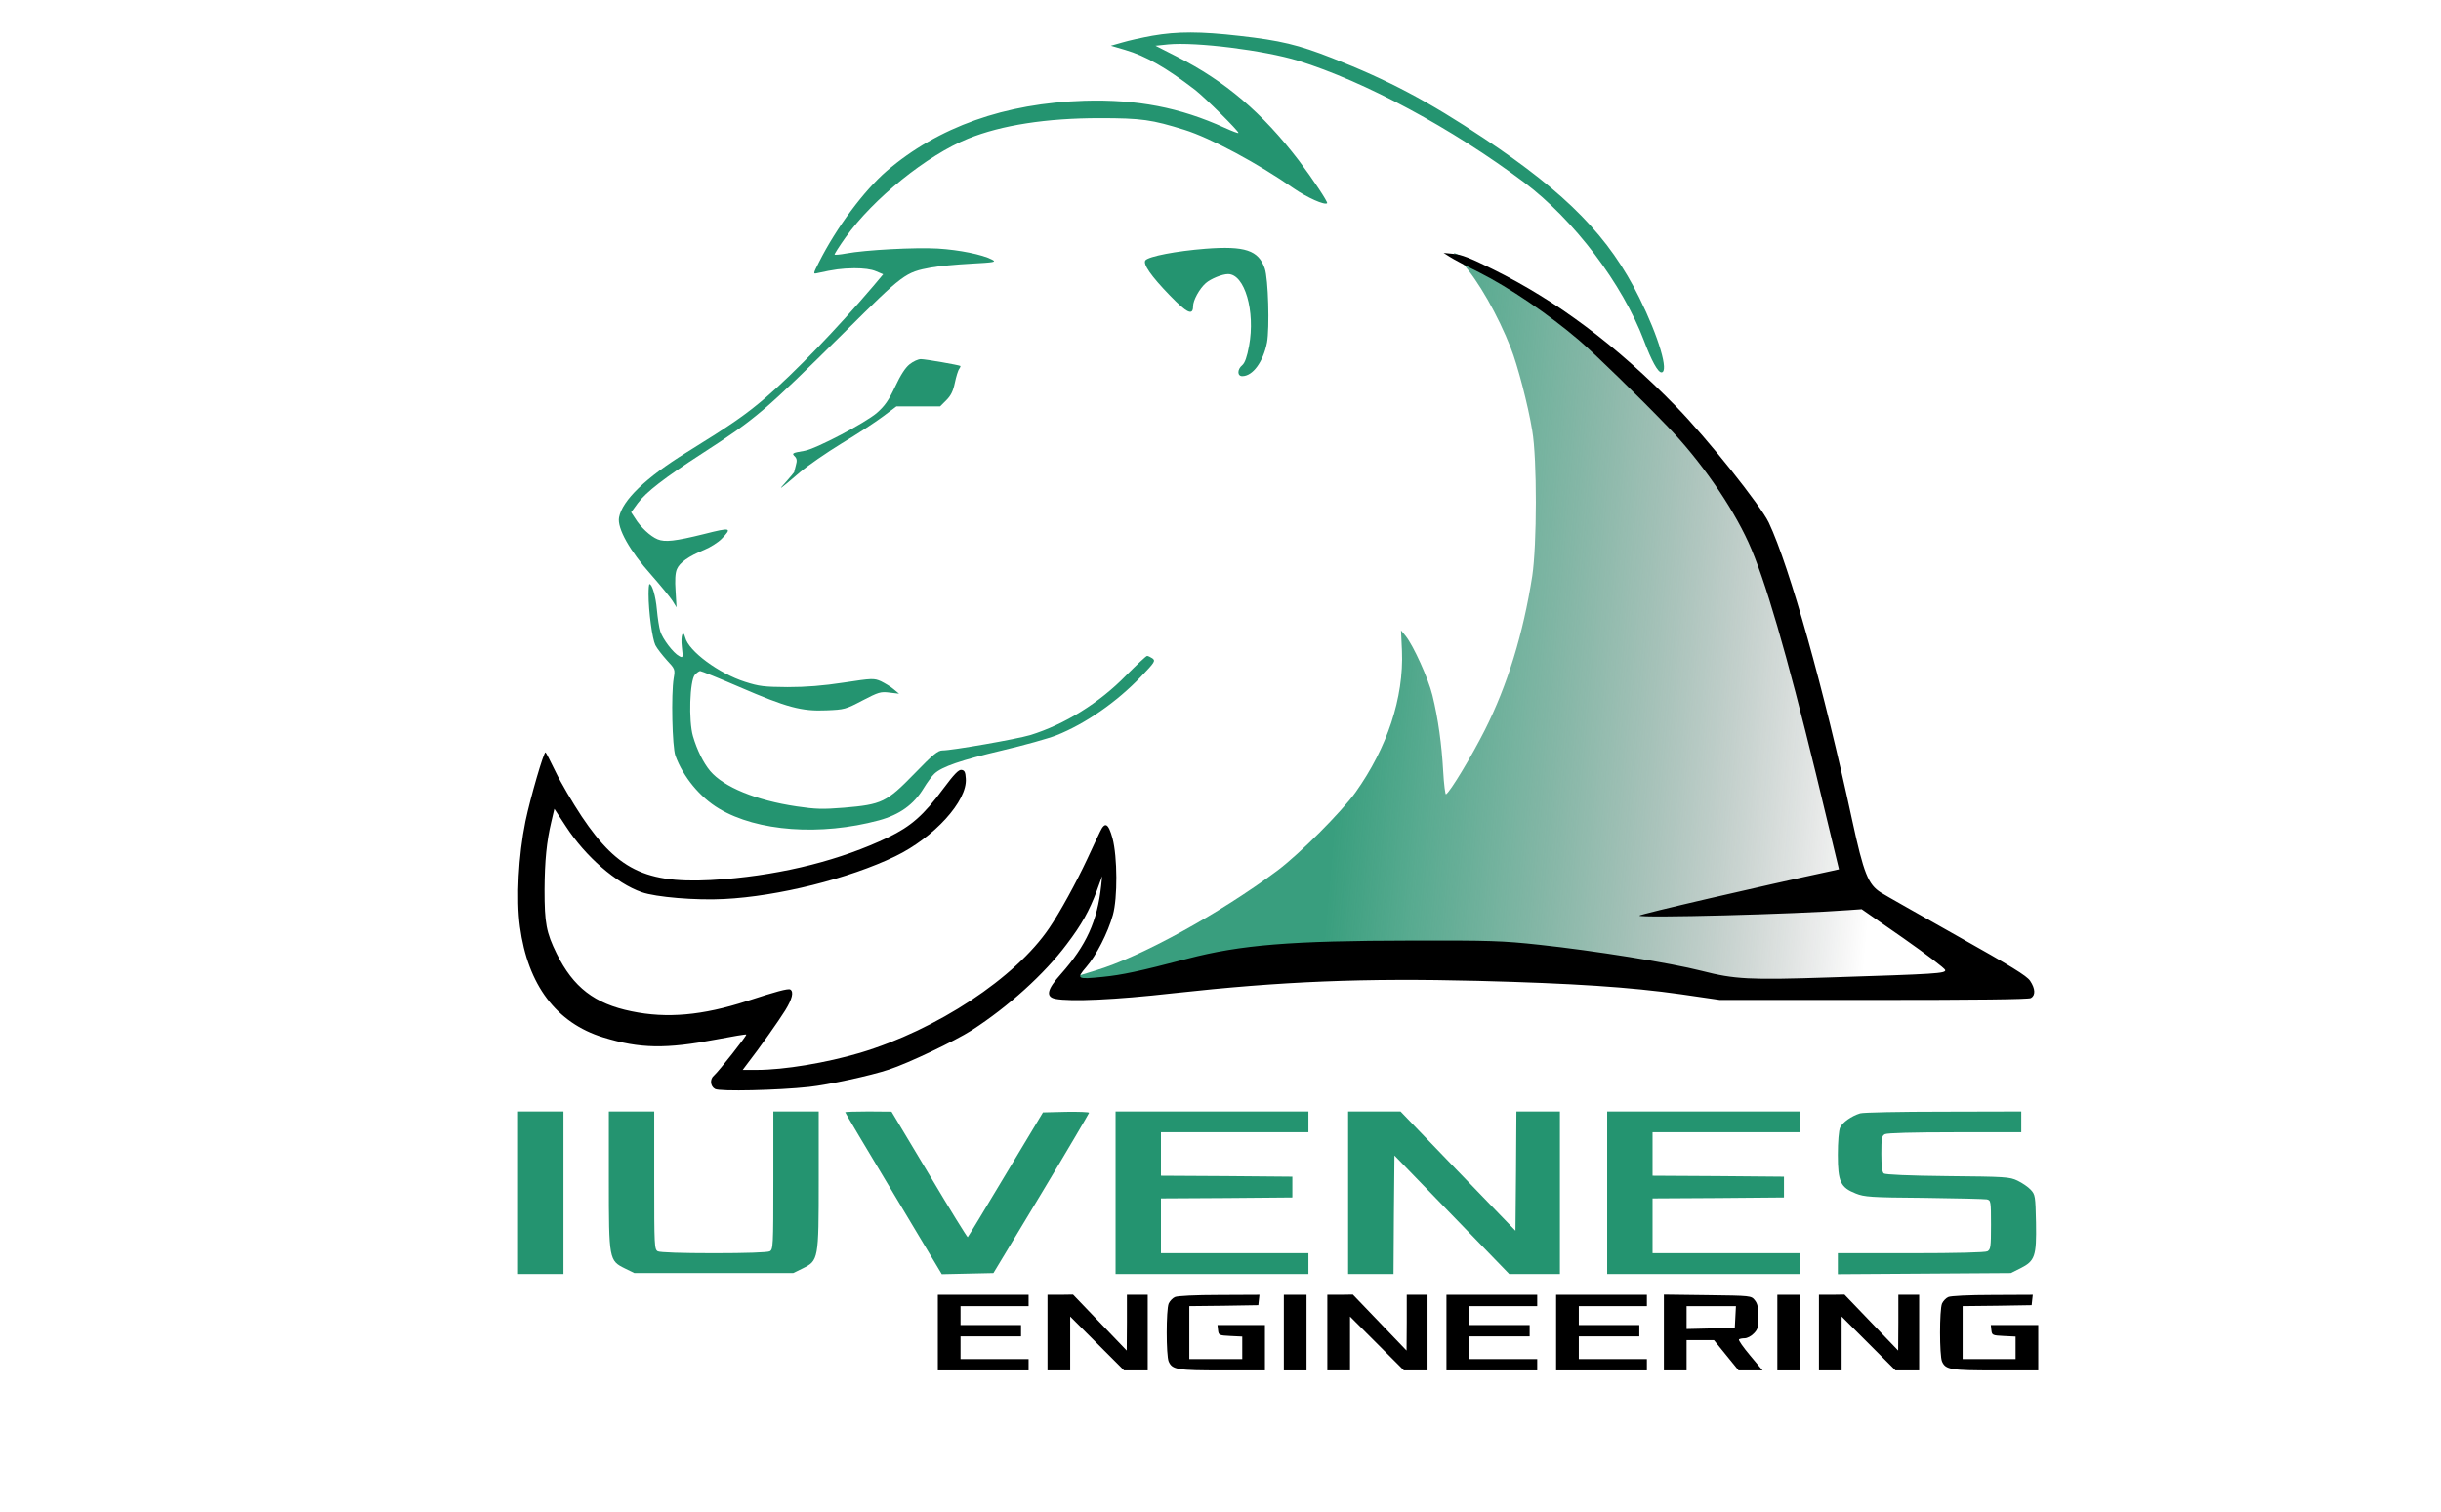 <?xml version="1.0" encoding="UTF-8"?>
<!DOCTYPE svg  PUBLIC '-//W3C//DTD SVG 1.1//EN'  'http://www.w3.org/Graphics/SVG/1.1/DTD/svg11.dtd'>
<svg enable-background="new 0 0 1291 800" version="1.1" viewBox="0 75 1291 800" xml:space="preserve" xmlns="http://www.w3.org/2000/svg">
<linearGradient id="a" x1="715.51" x2="999.76" y1="404.85" y2="429.72" gradientUnits="userSpaceOnUse">
	<stop stop-color="#249470" offset="0"/>
	<stop stop-color="#23906D" stop-opacity=".843" offset=".157"/>
	<stop stop-color="#208363" stop-opacity=".678" offset=".322"/>
	<stop stop-color="#1B6E53" stop-opacity=".508" offset=".492"/>
	<stop stop-color="#14503D" stop-opacity=".336" offset=".664"/>
	<stop stop-color="#0A2B20" stop-opacity=".163" offset=".837"/>
	<stop stop-opacity="0" offset="1"/>
</linearGradient>
<path d="m773.27 214c8.5 9.4 18.9 27.6 25.801 45.2 3.5 8.8 9.1 30.1 11.3 43.6 2.6 15 2.5 60.5 0 77-4.8 30.6-13.101 57.7-25.101 81.5-7.199 14.2-18.3 32.6-20.5 33.9-0.399 0.3-1.1-5.2-1.5-12.2-0.8-14.2-2.6-27.601-5.699-40.2-2.101-8.7-10-26.2-14.2-31.4l-2.4-2.899 0.5 10.899c1 24.7-7.8 51.2-24.5 74.7-7.7 10.7-29.5 32.5-41.3 41.4-30.7 22.899-72.6 45.899-96.2 52.899-6.8 2-12.5 3.9-12.8 4.101-0.3 0.3 14.8 0.3 33.5 0 33.1-0.601 35.2-0.7 80.8-6.2l46.8-5.5 20.7 2c11.4 1.1 37.8 3.5 58.7 5.5 20.9 1.9 46 4.7 55.9 6.1 9.8 1.4 17.899 2.4 18.1 2.2 0.029-0.059 169.43-1.678 169.43-1.678l-67.569-49.353-16.39-56.738s-23.504-81.866-27.57-104.93-28.4-58.5-28.4-58.5l-3.3-3.5c-1.9-2-13.3-14.6-25.4-28.1-28.1-31.3-45.2-47.9-58.5-56.8-4.1-2.8-53.2-28.2-54.5-28.2-0.302 1e-3 1.698 2.401 4.298 5.201z" fill="url(#a)" opacity=".9"/>
<path d="m609.5 93.9c-5.5 1-12.7 2.6-16 3.6l-6 1.7 7.5 2.2c11 3.2 21.9 9.5 37 21.1 5.4 4.2 23 21.7 23 22.8 0 0.4-3.3-0.9-7.3-2.7-23.8-10.8-46.2-15.1-74.2-14.3-42 1.3-77.3 13.8-104.6 37.2-11.9 10.3-26.5 29.8-35.801 48.3-3.1 6.1-3.1 6.2-0.899 5.7 9.1-2 12.8-2.5 19.6-2.6 5 0 9 0.5 11.5 1.6l3.8 1.6-5.199 6.2c-19.601 23-41.4 45.6-56.9 59-10.4 8.9-17.6 14-42 29.1-21.5 13.3-33.9 25.3-35.6 34.3-1.101 5.7 5.699 17.8 17 30.4 5 5.7 10.1 11.9 11.3 13.8l2.1 3.4-0.5-8.6c-0.399-5.7-0.2-9.6 0.7-11.6 1.4-3.4 6.1-6.8 14.4-10.2 3.199-1.3 7.3-3.9 9.199-5.8 5.801-6 5-6.2-9.199-2.6-15.301 3.8-20.7 4.4-24.601 2.8-3.899-1.6-9.1-6.5-11.899-11.1l-2.101-3.2 3.5-4.8c4.5-6 14.101-13.4 34.2-26.4 28.7-18.6 32.4-21.8 75-63.9 31.5-31.3 32.2-31.8 46-34.4 3.9-0.7 13.3-1.6 20.9-2 12.899-0.7 13.699-0.9 11.199-2.2-5-2.6-17.1-5.1-28.6-5.8-11.8-0.7-38.3 0.7-48.5 2.6-3.1 0.6-5.9 0.8-6.1 0.6s2.399-4.3 5.8-9.1c14.6-20.5 43.1-43.5 64.899-52.3 17.601-7.1 41.4-10.8 69.4-10.8 22.4 0 27.6 0.8 45 6.2 13.8 4.3 39.1 17.9 57.8 31 7 4.8 16.3 9 17.601 7.8 0.5-0.6-7.601-12.8-14.9-22.5-19.4-25.4-39-42.1-64.7-55.1l-11.2-5.7 6.7-0.7c14.9-1.4 50.7 3.1 68.7 8.6 35.4 11 81.5 35.8 119.5 64.3 26.5 19.9 52.1 53.8 63.5 83.9 3.9 10.4 7.3 16.7 9.2 16.7 4.1 0-1.4-18.7-11.7-39.5-15.9-32.2-38.1-54.9-82-84.2-29.7-19.8-50.7-30.9-80.5-42.6-17.8-7-27.4-9.3-48.8-11.7-20.899-2.4-32.999-2.4-46.199-0.1z" fill="#249470"/>
<path d="m637.5 206.6c-15.3 1.2-29.9 4-31.7 6.1-1.5 1.9 2.9 8.3 13 18.7 9 9.3 12.2 10.8 12.2 5.6 0-3.1 3.3-9.2 6.7-12.2 2.6-2.3 8.7-4.8 11.8-4.8 8.8 0 14.5 19.7 11.1 38-1.1 5.9-2.199 9-3.6 10.2-2.7 2.2-2.7 5.8 0 5.8 5.6 0 11.1-7.6 13.1-17.8 1.4-7.6 0.7-33.8-1.199-39.2-3.301-9.6-10.401-12-31.401-10.4z" fill="#249470"/>
<path d="m766.8 210.9c1.8 1.2 8.8 4.9 15.5 8.2 15.9 8 36.9 22.3 52.7 35.8 8 6.8 32.6 30.8 47 45.8 17.1 17.7 33.7 41.5 42.7 61.2 8.7 19.1 20.2 58.6 35.8 122.8l12.1 50.2-4 0.899c-36 7.7-101.6 22.9-101.6 23.601 0 1.399 83.5-0.801 110.6-2.9l7-0.5 22 15.3c12 8.4 22 16 22.2 16.9 0.3 1.8-4.6 2.1-61.3 3.899-42.2 1.4-50.1 1-67.6-3.5-16.4-4.199-56.9-10.699-85.9-13.799-19.4-2.1-26-2.3-67.5-2.2-63.9 0.101-90 2.2-118.5 9.601-25.6 6.7-34.7 8.6-44.7 9.6-13.8 1.4-14.2 1.101-8.8-5.2 5.2-5.899 11.5-18.199 14.1-27.6 2.5-8.9 2.4-30.6-0.199-40.5-2.2-8-4-9-6.601-3.5-0.899 1.9-4 8.4-6.8 14.5-5.8 12.4-14.5 28.3-20.1 36.5-17.801 26.3-59.4 53.8-100.1 66-17.899 5.3-40.2 9-54.5 9h-7.5l2.101-2.8c6.699-8.601 17.199-23.5 20.399-28.7 3.7-6 4.601-9.8 2.7-11-1.1-0.7-7.7 1.1-23 6.1-23.5 7.601-42.3 9.301-61 5.4-19.6-4-30.8-12.7-39.6-30.5-5.5-11.2-6.4-16.1-6.4-33.9 0.1-15.399 1.1-25.399 3.6-35.899l1.6-6.8 6.1 9.3c10.4 16 26.601 30.1 40.101 34.8 7.399 2.6 28.699 4.4 43.6 3.6 28.4-1.399 66.1-10.8 90.5-22.6 20.5-9.9 38.2-29.3 37.3-41.1-0.2-3.5-0.7-4.4-2.3-4.601-1.5-0.2-3.9 2.3-9.5 9.8-10.5 14.2-17.1 20-29.3 25.9-24.9 11.9-54.8 19.5-86.7 22.1-40.1 3.2-55.5-3.6-75.3-33.1-4.9-7.4-11.2-18.1-13.9-23.8-2.7-5.601-5.1-10.2-5.3-10.2-1 0-7.9 23.7-10.6 36.5-3.7 18.1-4.9 41-2.9 55.8 4.1 30.8 19.3 50.9 44 58.5 19.5 6 33.2 6.2 59.9 1.101 8.399-1.601 15.5-2.801 15.8-2.601 0.399 0.5-14.7 19.601-17 21.601-2.4 1.899-2.101 5.8 0.5 7.199 2.5 1.4 33.3 0.7 49.7-1.1 10.1-1.1 32.5-5.9 42.3-9.2 10.1-3.3 34.7-15 43.8-20.8 19.2-12.4 38.4-29.7 50.2-45.5 7.899-10.4 11.899-17.6 15.899-28.3l2.801-7.7-0.5 5c-2 18.8-7.9 31.7-21.301 46.8-7.3 8.101-8.199 12-3 13.101 8 1.6 32 0.5 62.101-2.9 58.3-6.4 100.9-8.1 161.3-6.6 50.4 1.3 80.7 3.3 107.5 7.1l20.6 3h81.2c54.2 0 82-0.3 83.3-1 2.5-1.4 2.4-4.9-0.399-9.1-1.8-2.7-10-7.7-38.8-23.9-20-11.3-38.101-21.5-40.101-22.8-6.8-4.3-9.1-10.101-15.2-38.2-14.899-69.3-33.1-134.2-44.1-157.5-4.3-9.1-32.6-44.6-49-61.4-31.6-32.4-62.8-55.8-97.2-72.8-11.6-5.8-16.6-7.7-20.5-8l-5.3-0.5 3.3 2.098z"/>
<path d="m481.1 267.7c-2.3 1.8-4.8 5.7-7.699 11.9-3.4 7.2-5.4 10.1-9.601 13.8-6.1 5.3-32.3 19.1-38.3 20.1-6.5 1.1-6.9 1.3-5.1 3 1.1 1.2 1.199 2.3 0.5 4.7-0.5 1.8-0.9 3.4-0.9 3.6 0 0.1-1.9 2.4-4.2 5-4.7 5.1-4 4.7 7.2-4.9 4.1-3.5 14.1-10.4 22.1-15.3 8-4.8 17.801-11.2 21.801-14.2l7.199-5.4h23.1l3.3-3.3c2.4-2.4 3.6-4.8 4.5-9.2 0.7-3.3 1.7-6.6 2.3-7.3 0.5-0.7 0.8-1.4 0.601-1.6-0.801-0.5-18.4-3.6-20.9-3.6-1.401 0-4.001 1.2-5.901 2.7z" fill="#249470"/>
<path d="m343 389.2c0 9.5 2 23.8 3.6 27.1 0.9 1.8 3.7 5.3 6.101 8 4.3 4.601 4.399 4.8 3.6 9.5-1.399 8.4-0.8 36.2 0.9 41 4.1 11.2 13 22 23.1 28 20.2 12.101 53.7 14.5 84.5 6.2 11-3 18.4-8.3 23.7-17 1.8-3 4.4-6.5 5.7-7.7 4-3.7 13.8-7.1 35.8-12.3 11.5-2.7 24.4-6.3 28.7-8 15.399-6.1 32-17.7 44.7-31 7.399-7.7 7.8-8.4 6.1-9.7-1.1-0.7-2.3-1.3-2.8-1.3-0.601 0-5.5 4.7-11.101 10.3-14.2 14.6-32.6 26-50.8 31.6-7 2.1-41.2 8.1-46.3 8.1-2.5 0-5 2.1-15 12.4-14.6 15-17.1 16.199-37.2 17.899-11.3 0.9-14.8 0.8-25-0.7-21.5-3.199-38.5-10.199-45.7-18.699-3.6-4.301-7-11.2-9.1-18.4-2.4-8.2-1.7-29.5 1-32.5 1-1.1 2.3-2 2.8-2 0.601 0 10 3.8 20.9 8.5 24.8 10.7 32.7 12.9 45.899 12.3 9.4-0.399 10.101-0.5 19-5.2 8.5-4.399 9.601-4.8 14.301-4.199l5.1 0.6-2.9-2.4c-1.6-1.401-4.7-3.201-6.7-4.201-3.7-1.601-4.5-1.601-19.601 0.699-11.1 1.7-20 2.4-29.8 2.4-12.4-0.1-15-0.4-22.5-2.8-13.8-4.4-29.8-16.2-31.6-23.4-1.2-4.6-2.5-1-1.801 4.9 0.7 5.899 0.601 6-1.399 4.899-3.101-1.6-8.8-9.1-10-13.1-0.601-1.9-1.4-7.1-1.8-11.5-0.601-7-2.5-13.5-3.9-13.5-0.299 2e-3 -0.499 2.402-0.499 5.202z" fill="#249470"/>
<rect x="274" y="663" width="24" height="86" fill="#249470"/>
<path d="M409,663v36.5c0,35-0.1,36.5-1.9,37.5c-1.199,0.6-12.5,1-29.6,1s-28.4-0.4-29.6-1c-1.801-1-1.9-2.5-1.9-37.5  V663h-24v36.2c0,42.399,0.1,42.7,8.6,46.899l4.9,2.4h84l4.9-2.4c8.5-4.199,8.6-4.5,8.6-46.899V663H409z" fill="#249470"/>
<path d="m563.8 663.2l-12.2 0.3-19.7 32.8c-10.801 18-19.801 33-20.101 33.2-0.2 0.2-9.399-14.6-20.3-33l-20-33.4-12.2-0.1c-6.8 0-12.3 0.2-12.3 0.4 0 0.3 11.5 19.6 25.6 43.1l25.5 42.6 13.7-0.3 13.601-0.3 25.3-42c13.899-23.1 25.2-42.4 25.3-42.8 0-0.4-5.5-0.6-12.2-0.5z" fill="#249470"/>
<polygon points="590 663 590 749 692 749 692 738 614 738 614 709 648.8 708.8 683.5 708.5 683.5 697.5 648.8 697.2 614 697 614 674 692 674 692 663" fill="#249470"/>
<polygon points="802 663 801.8 694.6 801.5 726.1 771.1 694.6 740.7 663 713 663 713 749 737 749 737.2 717.6 737.5 686.3 767.8 717.6 798.2 749 825 749 825 663" fill="#249470"/>
<polygon points="850 663 850 749 952 749 952 738 874 738 874 709 908.8 708.8 943.5 708.5 943.5 697.5 908.8 697.2 874 697 874 674 952 674 952 663" fill="#249470"/>
<path d="m983.8 664c-4.6 1.4-9.399 4.8-10.6 7.5-0.7 1.5-1.2 7.5-1.2 14.4 0 14.3 1.4 17.3 9.5 20.5 4.5 1.8 7.8 2.1 36 2.3 17.1 0.2 32 0.6 33.3 0.8 2.101 0.5 2.2 0.9 2.2 13.5 0 11.8-0.2 13-1.9 14-1.3 0.6-15.899 1-40.5 1h-38.6v11.1l45.8-0.3 45.7-0.3 5-2.5c7.8-3.9 8.6-6.4 8.3-24.2-0.3-14-0.399-14.8-2.8-17.399-1.4-1.5-4.5-3.601-7-4.801-4.2-2-6.4-2.1-37-2.399-20.5-0.2-33-0.8-33.7-1.4-0.899-0.7-1.3-4.1-1.3-10.399 0-8.2 0.2-9.5 1.9-10.4 1.3-0.6 14.8-1 37-1h35.1v-11.002l-41.2 0.1c-22.7 0-42.5 0.4-44 0.9z" fill="#249470"/>
<path d="m496 780v20h48v-6h-36v-12h32v-6h-32v-10h36v-6h-48v20z"/>
<path d="m554 780v20h12v-28.5l14.3 14.3 14.2 14.2h12.5v-40h-11v14.7l-0.1 14.8-14.2-14.8-14.2-14.8-6.7 0.1h-6.8v20z"/>
<path d="m621.4 761.2c-1.2 0.5-2.7 2.1-3.301 3.399-1.399 3.301-1.399 27.5 0 30.7 1.9 4.3 4.601 4.7 28.4 4.7h22.501v-24h-25.1l0.3 2.7c0.3 2.7 0.6 2.8 6.6 3.1l6.2 0.3v11.9h-28v-28l18.3-0.2 18.2-0.3 0.3-2.8 0.3-2.7-21.3 0.1c-12.5 1e-3 -22.2 0.501-23.4 1.101z"/>
<path d="m679 780v20h12v-40h-12v20z"/>
<path d="m702 780v20h12v-28.5l14.3 14.3 14.2 14.2h12.5v-40h-11v14.7l-0.1 14.8-14.2-14.8-14.2-14.8-6.7 0.1h-6.8v20z"/>
<path d="m765 780v20h48v-6h-36v-12h32v-6h-32v-10h36v-6h-48v20z"/>
<path d="m823 780v20h48v-6h-36v-12h32v-6h-32v-10h36v-6h-48v20z"/>
<path d="m880 779.9v20.1h12v-16h14.5l6.5 8 6.5 8h12.7l-6.601-7.9c-3.6-4.3-6.3-8.1-5.899-8.5 0.3-0.3 1.7-0.6 3-0.6s3.5-1.1 4.8-2.5c2.1-2.1 2.5-3.3 2.5-8.8 0-4.9-0.5-7.101-1.9-8.8-1.899-2.4-2.1-2.4-25-2.7l-23.1-0.3v20zm37.8-8.2l-0.3 5.8-12.7 0.3-12.8 0.3v-12.1h26.1l-0.3 5.7z"/>
<path d="m940 780v20h12v-40h-12v20z"/>
<path d="m962 780v20h12v-28.5l14.3 14.3 14.2 14.2h12.5v-40h-11v14.7l-0.1 14.8-14.2-14.8-14.2-14.8-6.7 0.1h-6.8v20z"/>
<path d="m1030.4 761.2c-1.2 0.5-2.7 2.1-3.301 3.399-1.399 3.301-1.399 27.5 0 30.7 1.9 4.3 4.601 4.7 28.4 4.7h22.5v-24h-25.1l0.3 2.7c0.3 2.7 0.6 2.8 6.6 3.1l6.2 0.3v11.9h-28v-28l18.3-0.2 18.2-0.3 0.3-2.8 0.3-2.7-21.3 0.1c-12.499 1e-3 -22.199 0.501-23.399 1.101z"/>
</svg>
